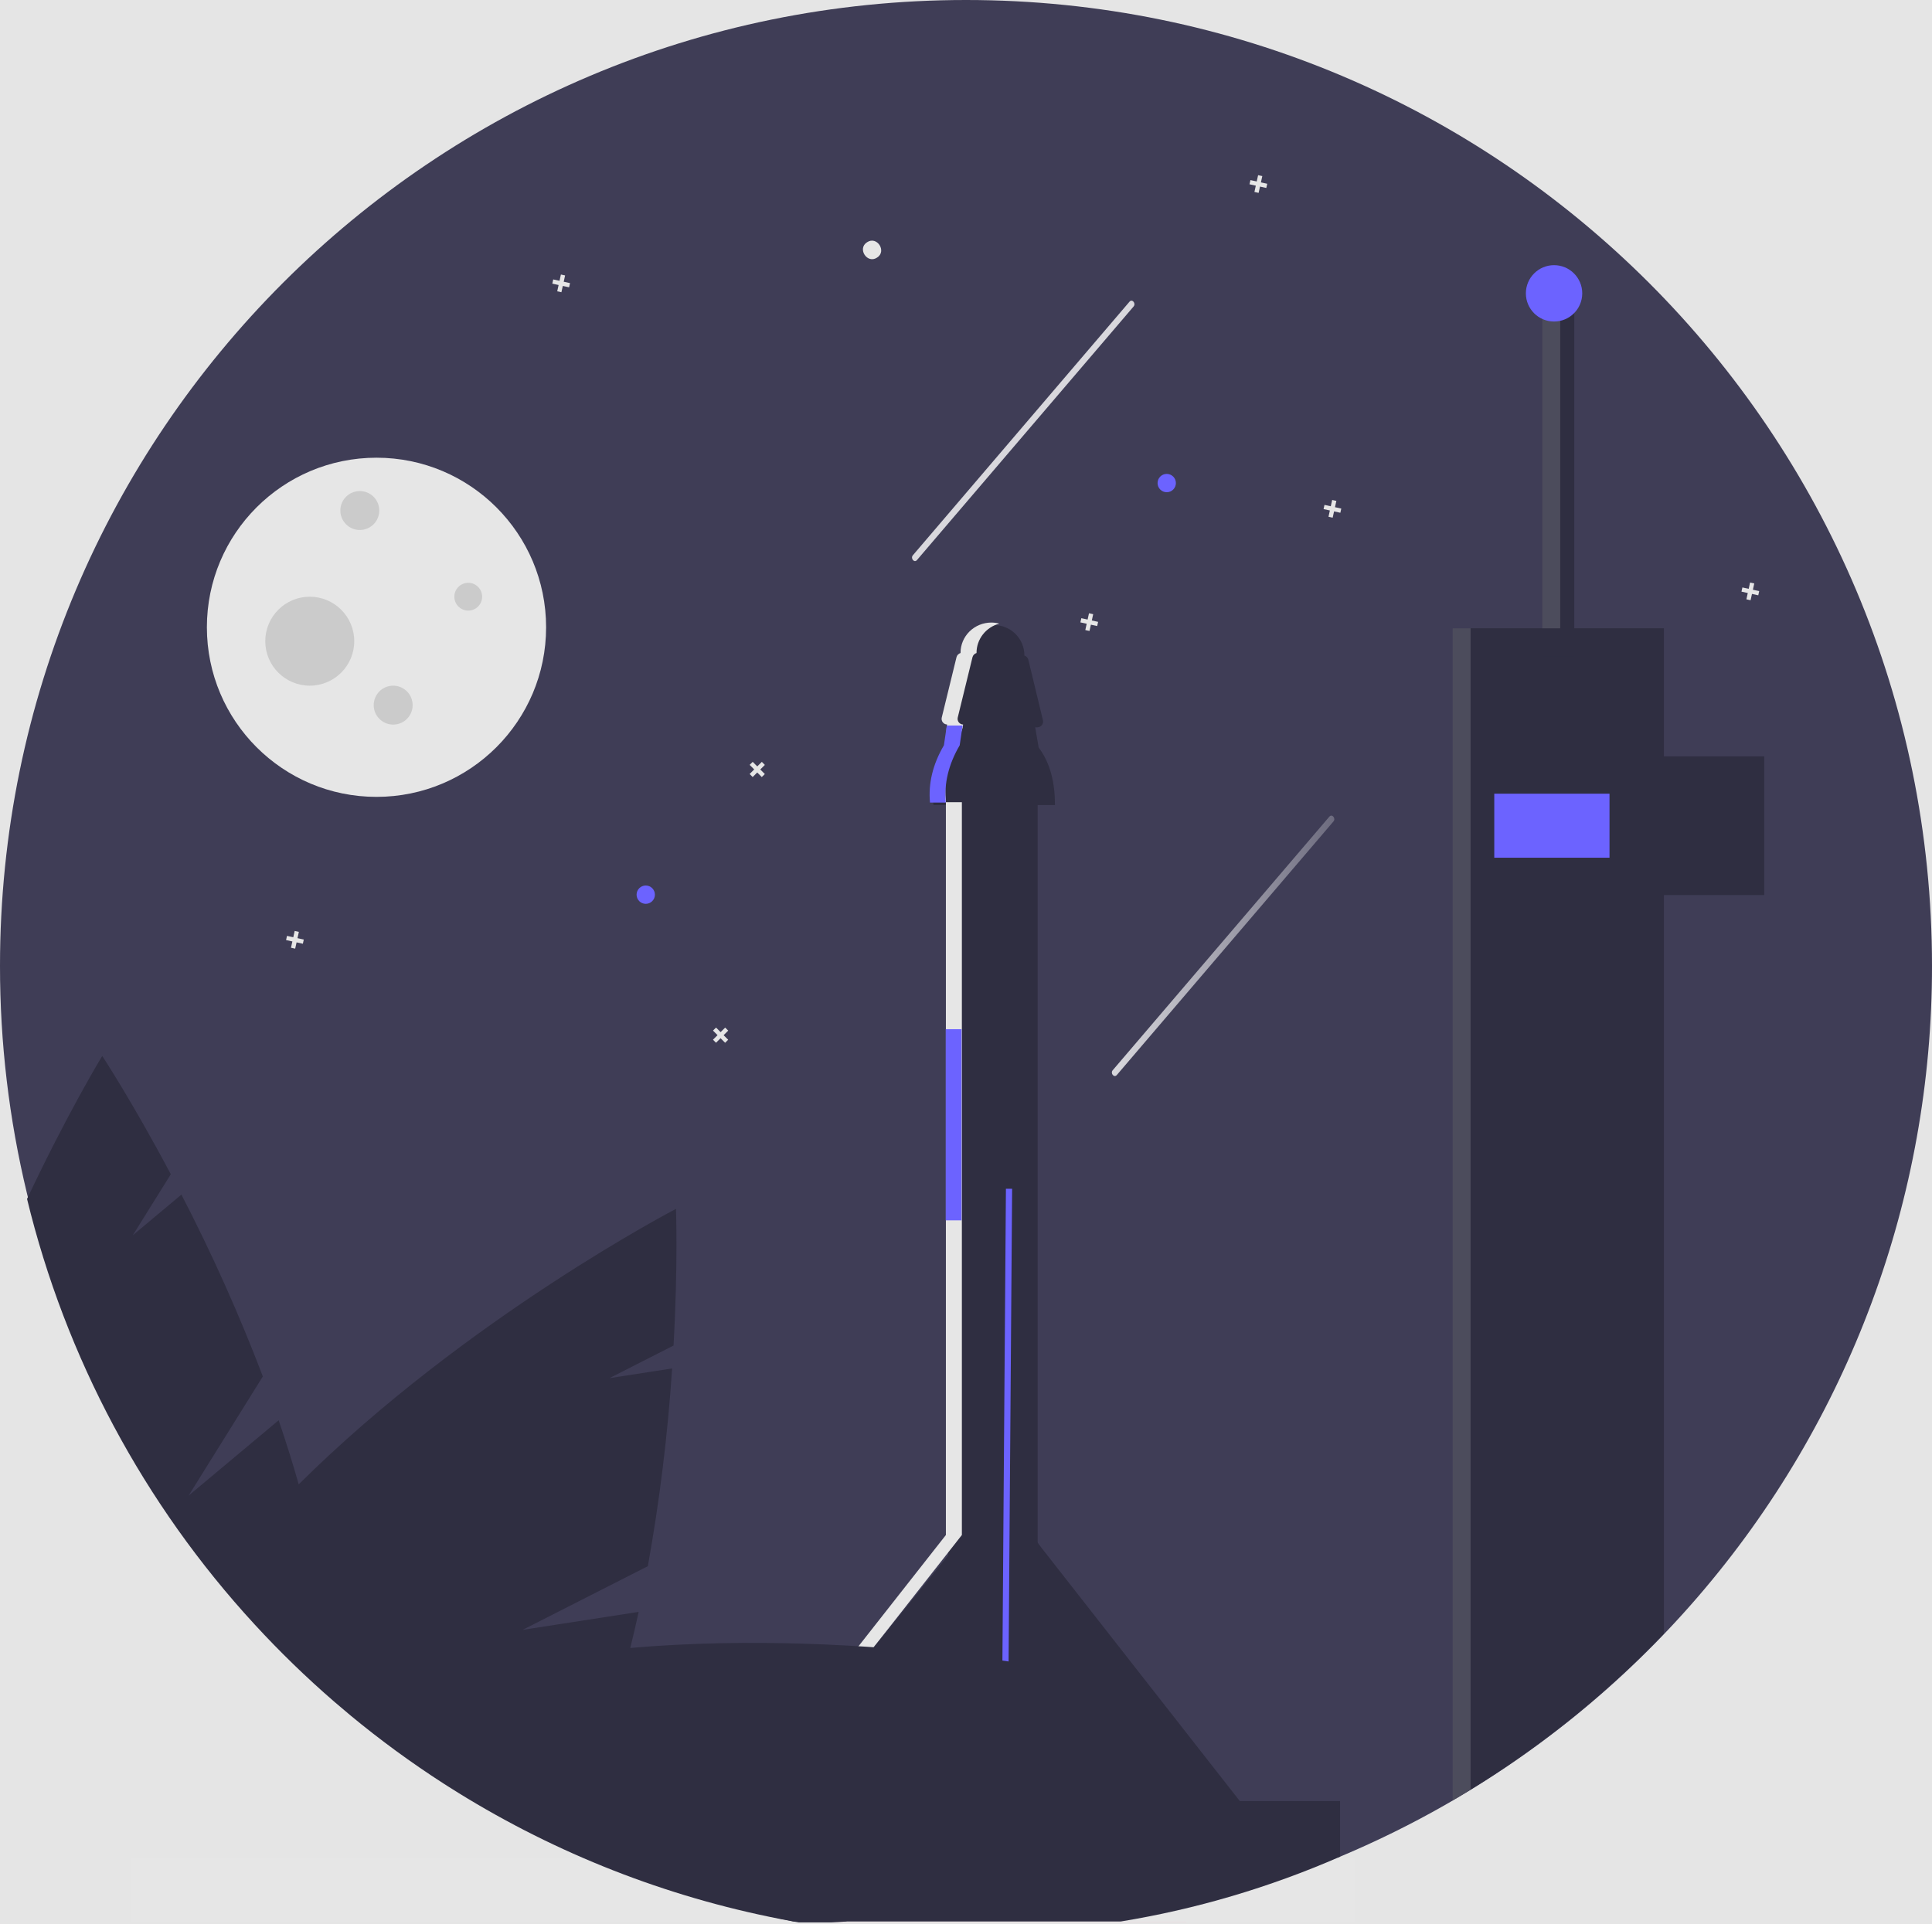<svg width="754" height="751" viewBox="0 0 754 751" fill="none" xmlns="http://www.w3.org/2000/svg">
<rect width="754" height="751" fill="#E5E5E5"/>
<g id="undraw_relaunch_day_902d 1" clip-path="url(#clip0)">
<path id="Vector" d="M754 377C754.084 467.413 721.641 554.84 662.599 623.312C603.556 691.785 521.852 736.734 432.41 749.95H330.3C330.14 750.09 324.48 750.36 324.48 750.36C323.53 750.23 322.57 750.09 321.62 749.95C314.35 748.88 307.147 747.603 300.01 746.12C272.065 740.335 244.877 731.36 218.98 719.37C218.71 719.25 218.45 719.12 218.18 719C203.749 712.302 189.763 704.683 176.31 696.19C175.97 695.98 175.64 695.77 175.31 695.56C174.74 695.2 174.18 694.85 173.62 694.48C173.44 694.37 173.26 694.26 173.08 694.14C161.053 686.393 149.477 677.966 138.41 668.9C137.87 668.47 137.33 668.02 136.79 667.58C134.62 665.78 132.47 663.96 130.34 662.12C130.32 662.11 130.31 662.09 130.29 662.08C119.406 652.647 109.066 642.604 99.32 632C99.29 631.96 99.25 631.93 99.22 631.89C56.408 585.321 26.028 528.71 10.89 467.29C10.77 466.85 10.67 466.42 10.56 465.98C3.526 436.843 -0.019 406.974 1.49567e-05 377C1.49567e-05 168.79 168.79 0 377 0C585.21 0 754 168.79 754 377Z" fill="#3F3D56"/>
<path id="Vector_2" opacity="0.8" d="M435.853 419.616L468.824 381.018L501.795 342.419L520.407 320.63C521.437 319.424 519.848 317.543 518.818 318.749L485.847 357.347L452.877 395.946L434.264 417.735C433.234 418.941 434.824 420.822 435.853 419.616V419.616Z" fill="url(#paint0_linear)"/>
<path id="Vector_3" d="M649.38 245.25V637.65C625.053 663.068 597.303 684.972 566.93 702.73V245.25H649.38Z" fill="#2F2E41"/>
<path id="Vector_4" d="M688.521 295.224H634.387V349.358H688.521V295.224Z" fill="#2F2E41"/>
<path id="Vector_5" d="M614.399 114.5H601.906V256.081H614.399V114.5Z" fill="#2F2E41"/>
<g id="Group" opacity="0.4">
<path id="Vector_6" opacity="0.4" d="M573.93 245.25H566.93V702.73C569.282 701.356 571.615 699.954 573.93 698.525V245.25Z" fill="#E6E6E6"/>
<path id="Vector_7" opacity="0.4" d="M608.906 114.5H601.906V245.25H608.906V114.5Z" fill="#E6E6E6"/>
</g>
<path id="Vector_8" d="M628.14 309.798H583.168V334.783H628.14V309.798Z" fill="#6C63FF"/>
<path id="Vector_9" d="M146.933 311.039C183.49 311.039 213.126 281.404 213.126 244.847C213.126 208.29 183.49 178.654 146.933 178.654C110.376 178.654 80.741 208.29 80.741 244.847C80.741 281.404 110.376 311.039 146.933 311.039Z" fill="#E6E6E6"/>
<path id="Vector_10" d="M140.423 206.867C144.618 206.867 148.018 203.467 148.018 199.271C148.018 195.076 144.618 191.676 140.423 191.676C136.227 191.676 132.827 195.076 132.827 199.271C132.827 203.467 136.227 206.867 140.423 206.867Z" fill="#CBCBCB"/>
<path id="Vector_11" d="M153.444 282.826C157.639 282.826 161.04 279.425 161.04 275.23C161.04 271.035 157.639 267.634 153.444 267.634C149.249 267.634 145.848 271.035 145.848 275.23C145.848 279.425 149.249 282.826 153.444 282.826Z" fill="#CBCBCB"/>
<path id="Vector_12" d="M182.742 238.336C185.739 238.336 188.168 235.907 188.168 232.91C188.168 229.914 185.739 227.485 182.742 227.485C179.746 227.485 177.317 229.914 177.317 232.91C177.317 235.907 179.746 238.336 182.742 238.336Z" fill="#CBCBCB"/>
<path id="Vector_13" d="M120.89 267.634C130.479 267.634 138.252 259.861 138.252 250.272C138.252 240.684 130.479 232.91 120.89 232.91C111.302 232.91 103.528 240.684 103.528 250.272C103.528 259.861 111.302 267.634 120.89 267.634Z" fill="#CBCBCB"/>
<path id="Vector_14" d="M252.015 352.789C253.99 352.789 255.591 351.188 255.591 349.213C255.591 347.238 253.99 345.636 252.015 345.636C250.04 345.636 248.438 347.238 248.438 349.213C248.438 351.188 250.04 352.789 252.015 352.789Z" fill="#6C63FF"/>
<path id="Vector_15" d="M283.012 401.093L281.227 402.866L279.454 401.081L278.264 402.263L280.037 404.048L278.252 405.821L279.434 407.011L281.219 405.238L282.992 407.023L284.182 405.841L282.409 404.056L284.194 402.283L283.012 401.093Z" fill="#E6E6E6"/>
<path id="Vector_16" d="M297.318 297.375L295.533 299.148L293.76 297.363L292.57 298.545L294.343 300.33L292.558 302.103L293.74 303.293L295.525 301.52L297.298 303.305L298.488 302.123L296.715 300.338L298.5 298.565L297.318 297.375Z" fill="#E6E6E6"/>
<path id="Vector_17" d="M342.279 100.556C338.417 103.129 334.464 97.005 338.401 94.546C342.262 91.973 346.215 98.097 342.279 100.556Z" fill="#E6E6E6"/>
<path id="Vector_18" d="M118.557 366.728L116.1 366.189L116.638 363.731L115 363.372L114.461 365.83L112.004 365.292L111.645 366.93L114.102 367.469L113.564 369.926L115.202 370.285L115.741 367.827L118.198 368.366L118.557 366.728Z" fill="#E6E6E6"/>
<path id="Vector_19" d="M686.557 230.728L684.1 230.189L684.638 227.731L683 227.372L682.461 229.83L680.004 229.292L679.645 230.93L682.102 231.469L681.564 233.926L683.202 234.285L683.741 231.827L686.198 232.366L686.557 230.728Z" fill="#E6E6E6"/>
<path id="Vector_20" d="M222.46 110.506L220.003 109.967L220.541 107.51L218.903 107.151L218.364 109.608L215.906 109.07L215.547 110.708L218.005 111.247L217.467 113.705L219.105 114.063L219.644 111.606L222.101 112.144L222.46 110.506Z" fill="#E6E6E6"/>
<path id="Vector_21" d="M455.34 192.127C457.315 192.127 458.916 190.526 458.916 188.551C458.916 186.576 457.315 184.974 455.34 184.974C453.364 184.974 451.763 186.576 451.763 188.551C451.763 190.526 453.364 192.127 455.34 192.127Z" fill="#6C63FF"/>
<path id="Vector_22" d="M428.557 242.728L426.1 242.189L426.638 239.731L425 239.372L424.461 241.83L422.004 241.292L421.645 242.93L424.102 243.469L423.564 245.926L425.202 246.285L425.741 243.827L428.198 244.366L428.557 242.728Z" fill="#E6E6E6"/>
<path id="Vector_23" d="M523.46 198.506L521.003 197.967L521.541 195.51L519.903 195.151L519.364 197.608L516.906 197.07L516.547 198.708L519.005 199.247L518.467 201.705L520.105 202.063L520.644 199.606L523.101 200.144L523.46 198.506Z" fill="#E6E6E6"/>
<path id="Vector_24" opacity="0.8" d="M357.853 218.616L390.824 180.018L423.795 141.419L442.407 119.63C443.437 118.424 441.848 116.543 440.818 117.749L407.847 156.347L374.877 194.946L356.264 216.735C355.234 217.941 356.824 219.822 357.853 218.616V218.616Z" fill="url(#paint1_linear)"/>
<path id="Vector_25" d="M606.5 125.5C612.575 125.5 617.5 120.575 617.5 114.5C617.5 108.425 612.575 103.5 606.5 103.5C600.425 103.5 595.5 108.425 595.5 114.5C595.5 120.575 600.425 125.5 606.5 125.5Z" fill="#6C63FF"/>
<path id="Vector_26" d="M494.557 71.728L492.1 71.189L492.638 68.731L491 68.372L490.461 70.83L488.004 70.292L487.645 71.93L490.102 72.469L489.564 74.926L491.202 75.285L491.741 72.827L494.198 73.366L494.557 71.728Z" fill="#E6E6E6"/>
<g id="Group 1">
<g id="flames">
<g id="middle">
<path id="Vector_27" d="M354.708 751.154C354.708 718.017 370.509 727.154 390 727.154C409.491 727.154 425.292 718.017 425.292 751.154C425.292 784.292 390 847.154 390 847.154C390 847.154 354.708 784.292 354.708 751.154Z" fill="#FF6584"/>
<path id="Vector_28" opacity="0.1" d="M373.932 738.476C373.932 723.414 381.114 727.567 389.974 727.567C398.833 727.567 406.015 723.414 406.015 738.476C406.015 753.538 389.974 782.112 389.974 782.112C389.974 782.112 373.932 753.538 373.932 738.476Z" fill="black"/>
</g>
<g id="left">
<path id="Vector_29" d="M313 728.877C313 697.423 330.237 706.096 351.5 706.096C372.763 706.096 390 697.423 390 728.877C390 760.33 351.5 820 351.5 820C351.5 820 313 760.33 313 728.877Z" fill="#FF6584"/>
<path id="Vector_30" opacity="0.1" d="M333.971 716.842C333.971 702.545 341.806 706.487 351.471 706.487C361.136 706.487 368.971 702.545 368.971 716.842C368.971 731.139 351.471 758.262 351.471 758.262C351.471 758.262 333.971 731.139 333.971 716.842Z" fill="black"/>
</g>
<g id="right">
<path id="Vector_31" d="M390 728.877C390 697.423 407.237 706.096 428.5 706.096C449.763 706.096 467 697.423 467 728.877C467 760.33 428.5 820 428.5 820C428.5 820 390 760.33 390 728.877Z" fill="#FF6584"/>
<path id="Vector_32" opacity="0.1" d="M410.971 716.842C410.971 702.545 418.806 706.487 428.471 706.487C438.136 706.487 445.971 702.545 445.971 716.842C445.971 731.139 428.471 758.262 428.471 758.262C428.471 758.262 410.971 731.139 410.971 716.842Z" fill="black"/>
</g>
</g>
<g id="rocket">
<path id="Vector_33" d="M404.963 308.406H370.072V706.976H404.963V308.406Z" fill="#2F2E41"/>
<path id="Vector_34" d="M411.717 314.252H364.301C363.613 306.855 365.325 299.405 369.734 291.896L371.075 282.772H403.814L405.358 291.78C409.946 297.866 411.723 305.552 411.717 314.252Z" fill="#2F2E41"/>
<path id="Vector_35" d="M404.828 283.897H371.043C370.701 283.897 370.364 283.82 370.057 283.671C369.75 283.523 369.481 283.307 369.27 283.04C369.058 282.773 368.91 282.462 368.837 282.13C368.764 281.798 368.768 281.454 368.847 281.123L374.537 257.514C374.655 257.023 374.936 256.585 375.335 256.273C375.733 255.96 376.225 255.79 376.733 255.79H399.138C399.645 255.79 400.138 255.96 400.536 256.273C400.934 256.585 401.215 257.023 401.334 257.514L407.023 281.123C407.103 281.454 407.106 281.798 407.033 282.13C406.96 282.462 406.812 282.773 406.601 283.04C406.39 283.307 406.12 283.523 405.813 283.671C405.506 283.82 405.169 283.897 404.828 283.897V283.897Z" fill="#2F2E41"/>
<path id="Vector_36" d="M387.938 243.981C384.794 243.985 381.78 245.231 379.557 247.446C377.335 249.661 376.086 252.664 376.085 255.795V267.599H399.791V255.795C399.79 252.664 398.541 249.661 396.319 247.446C394.097 245.231 391.082 243.985 387.938 243.981V243.981Z" fill="#2F2E41"/>
<path id="Vector_37" d="M404 601L485 704.455L473.798 707L410.894 627.288H404V601Z" fill="#2F2E41"/>
<path id="Vector_38" d="M390 243.418C387.451 244.094 385.2 245.574 383.594 247.628C381.987 249.683 381.114 252.199 381.109 254.788V254.89C380.728 255.002 380.382 255.209 380.107 255.492C379.832 255.774 379.636 256.122 379.539 256.501L373.778 280.066C373.701 280.384 373.695 280.715 373.763 281.035C373.83 281.355 373.968 281.656 374.168 281.918C374.367 282.18 374.623 282.395 374.917 282.549C375.211 282.704 375.536 282.792 375.868 282.809L375.827 283.085L375.671 284.105L373.321 291.242C368.86 298.727 368.475 305.733 369.172 313.115H375.39V599.154L294.239 702.451L300.208 703.797L299.262 705L288 702.451L369.151 599.154V313.115L363.962 312.656C363.265 305.274 364.7 298.727 369.161 291.242L369.432 284.105L369.588 283.085L369.629 282.809C369.296 282.792 368.972 282.704 368.678 282.549C368.384 282.395 368.128 282.18 367.929 281.918C367.729 281.656 367.591 281.355 367.524 281.035C367.456 280.715 367.462 280.384 367.539 280.066L373.3 256.501C373.397 256.122 373.592 255.774 373.868 255.492C374.143 255.209 374.488 255.002 374.87 254.89V254.788C374.871 251.664 376.136 248.667 378.388 246.457C380.64 244.247 383.694 243.004 386.88 243C387.935 243.003 388.984 243.144 390 243.418V243.418Z" fill="#E6E6E6"/>
<path id="Vector_39" d="M375 601L292 703.479L303.479 706L367.936 627.04H375V601Z" fill="#2F2E41"/>
<path id="Vector_40" d="M369.086 313.271H362.95C362.262 305.872 363.976 298.422 368.378 290.92L369.364 284.196L369.517 283.174H375.675L375.521 284.196L374.536 290.92C370.133 298.422 368.419 305.872 369.107 313.271H375.244" fill="#6C63FF"/>
<path id="Vector_41" d="M375.244 401.723H369.086V476.327H375.244V401.723Z" fill="#6C63FF"/>
<path id="Polygon 1" d="M403.438 599.865L474 707L364.866 722.213L403.438 599.865Z" fill="#2F2E41"/>
<path id="Polygon 2" d="M375.456 600.573L303 706L416.319 721.796L375.456 600.573Z" fill="#2F2E41"/>
<path id="Vector_42" d="M395 464.008L394.923 474.083L394.011 596.367L393.901 610.943L393.659 643.788L393.418 677H391L391.242 643.788L391.473 613.107L391.593 596.066L392.505 474.108L392.582 464L395 464.008Z" fill="#6C63FF"/>
</g>
</g>
<rect id="Rectangle 1" x="51" y="725" width="478" height="108" fill="#E6E6E6"/>
<path id="Vector_43" d="M523 703V724.709C495.432 736.731 466.715 745.216 437.41 750H309.756C306.486 749.344 303.228 748.641 300 747.892V703H523Z" fill="#2F2E41"/>
<path id="Vector_44" d="M409.05 650.87C408.35 650.75 407.61 650.63 406.85 650.5C402.38 649.78 396.99 648.96 390.81 648.11C390.39 648.05 389.96 647.99 389.52 647.93C384.42 647.24 378.81 646.54 372.76 645.85C339.59 642.12 293.26 639.13 245.98 643.24C247.15 638.54 248.23 633.84 249.25 629.16L203.97 636.17L252.83 611.32C257.433 585.791 260.598 560.024 262.31 534.14L237.85 537.92L262.86 525.2C264.65 493.17 263.81 471.85 263.81 471.85C263.81 471.85 182 514.38 116.58 579.38C114.18 570.92 111.55 562.57 108.75 554.37L73.61 583.77L102.58 537.25C93.331 513.014 82.721 489.32 70.8 466.28L51.82 482.16L66.66 458.34C51.64 429.99 39.9 412.17 39.9 412.17C39.9 412.17 26.51 434.11 10.56 467.98C25.602 529.947 56.145 587.074 99.32 634C109.08 644.62 119.437 654.677 130.34 664.12C132.47 665.96 134.62 667.78 136.79 669.58C148.348 679.147 160.466 688.016 173.08 696.14C173.82 696.62 174.56 697.09 175.31 697.56C213.489 721.792 255.736 738.921 300.01 748.12C303.12 748.77 306.26 749.38 309.41 749.95C310.18 750.09 310.95 750.23 311.72 750.36H324.48C324.48 750.36 330.14 750.09 330.3 749.95C346.15 736.08 360.52 722.06 372.91 709.14C375.73 706.21 378.44 703.33 381.05 700.53L359.67 688.06L387.11 693.94C388.37 692.55 389.61 691.18 390.81 689.84C396.97 682.96 402.31 676.73 406.74 671.44C407.5 670.52 408.24 669.64 408.95 668.78C417.02 659.04 421.46 653.1 421.46 653.1C421.46 653.1 417 652.19 409.05 650.87Z" fill="#2F2E41"/>
</g>
<defs>
<linearGradient id="paint0_linear" x1="433.931" y1="369.182" x2="520.741" y2="369.182" gradientUnits="userSpaceOnUse">
<stop stop-color="white"/>
<stop offset="1" stop-color="white" stop-opacity="0.3"/>
</linearGradient>
<linearGradient id="paint1_linear" x1="50612.9" y1="24816.9" x2="58148.8" y2="24816.9" gradientUnits="userSpaceOnUse">
<stop stop-color="white"/>
<stop offset="1" stop-color="white" stop-opacity="0.3"/>
</linearGradient>
<clipPath id="clip0">
<rect width="754" height="750.36" fill="white"/>
</clipPath>
</defs>
</svg>
